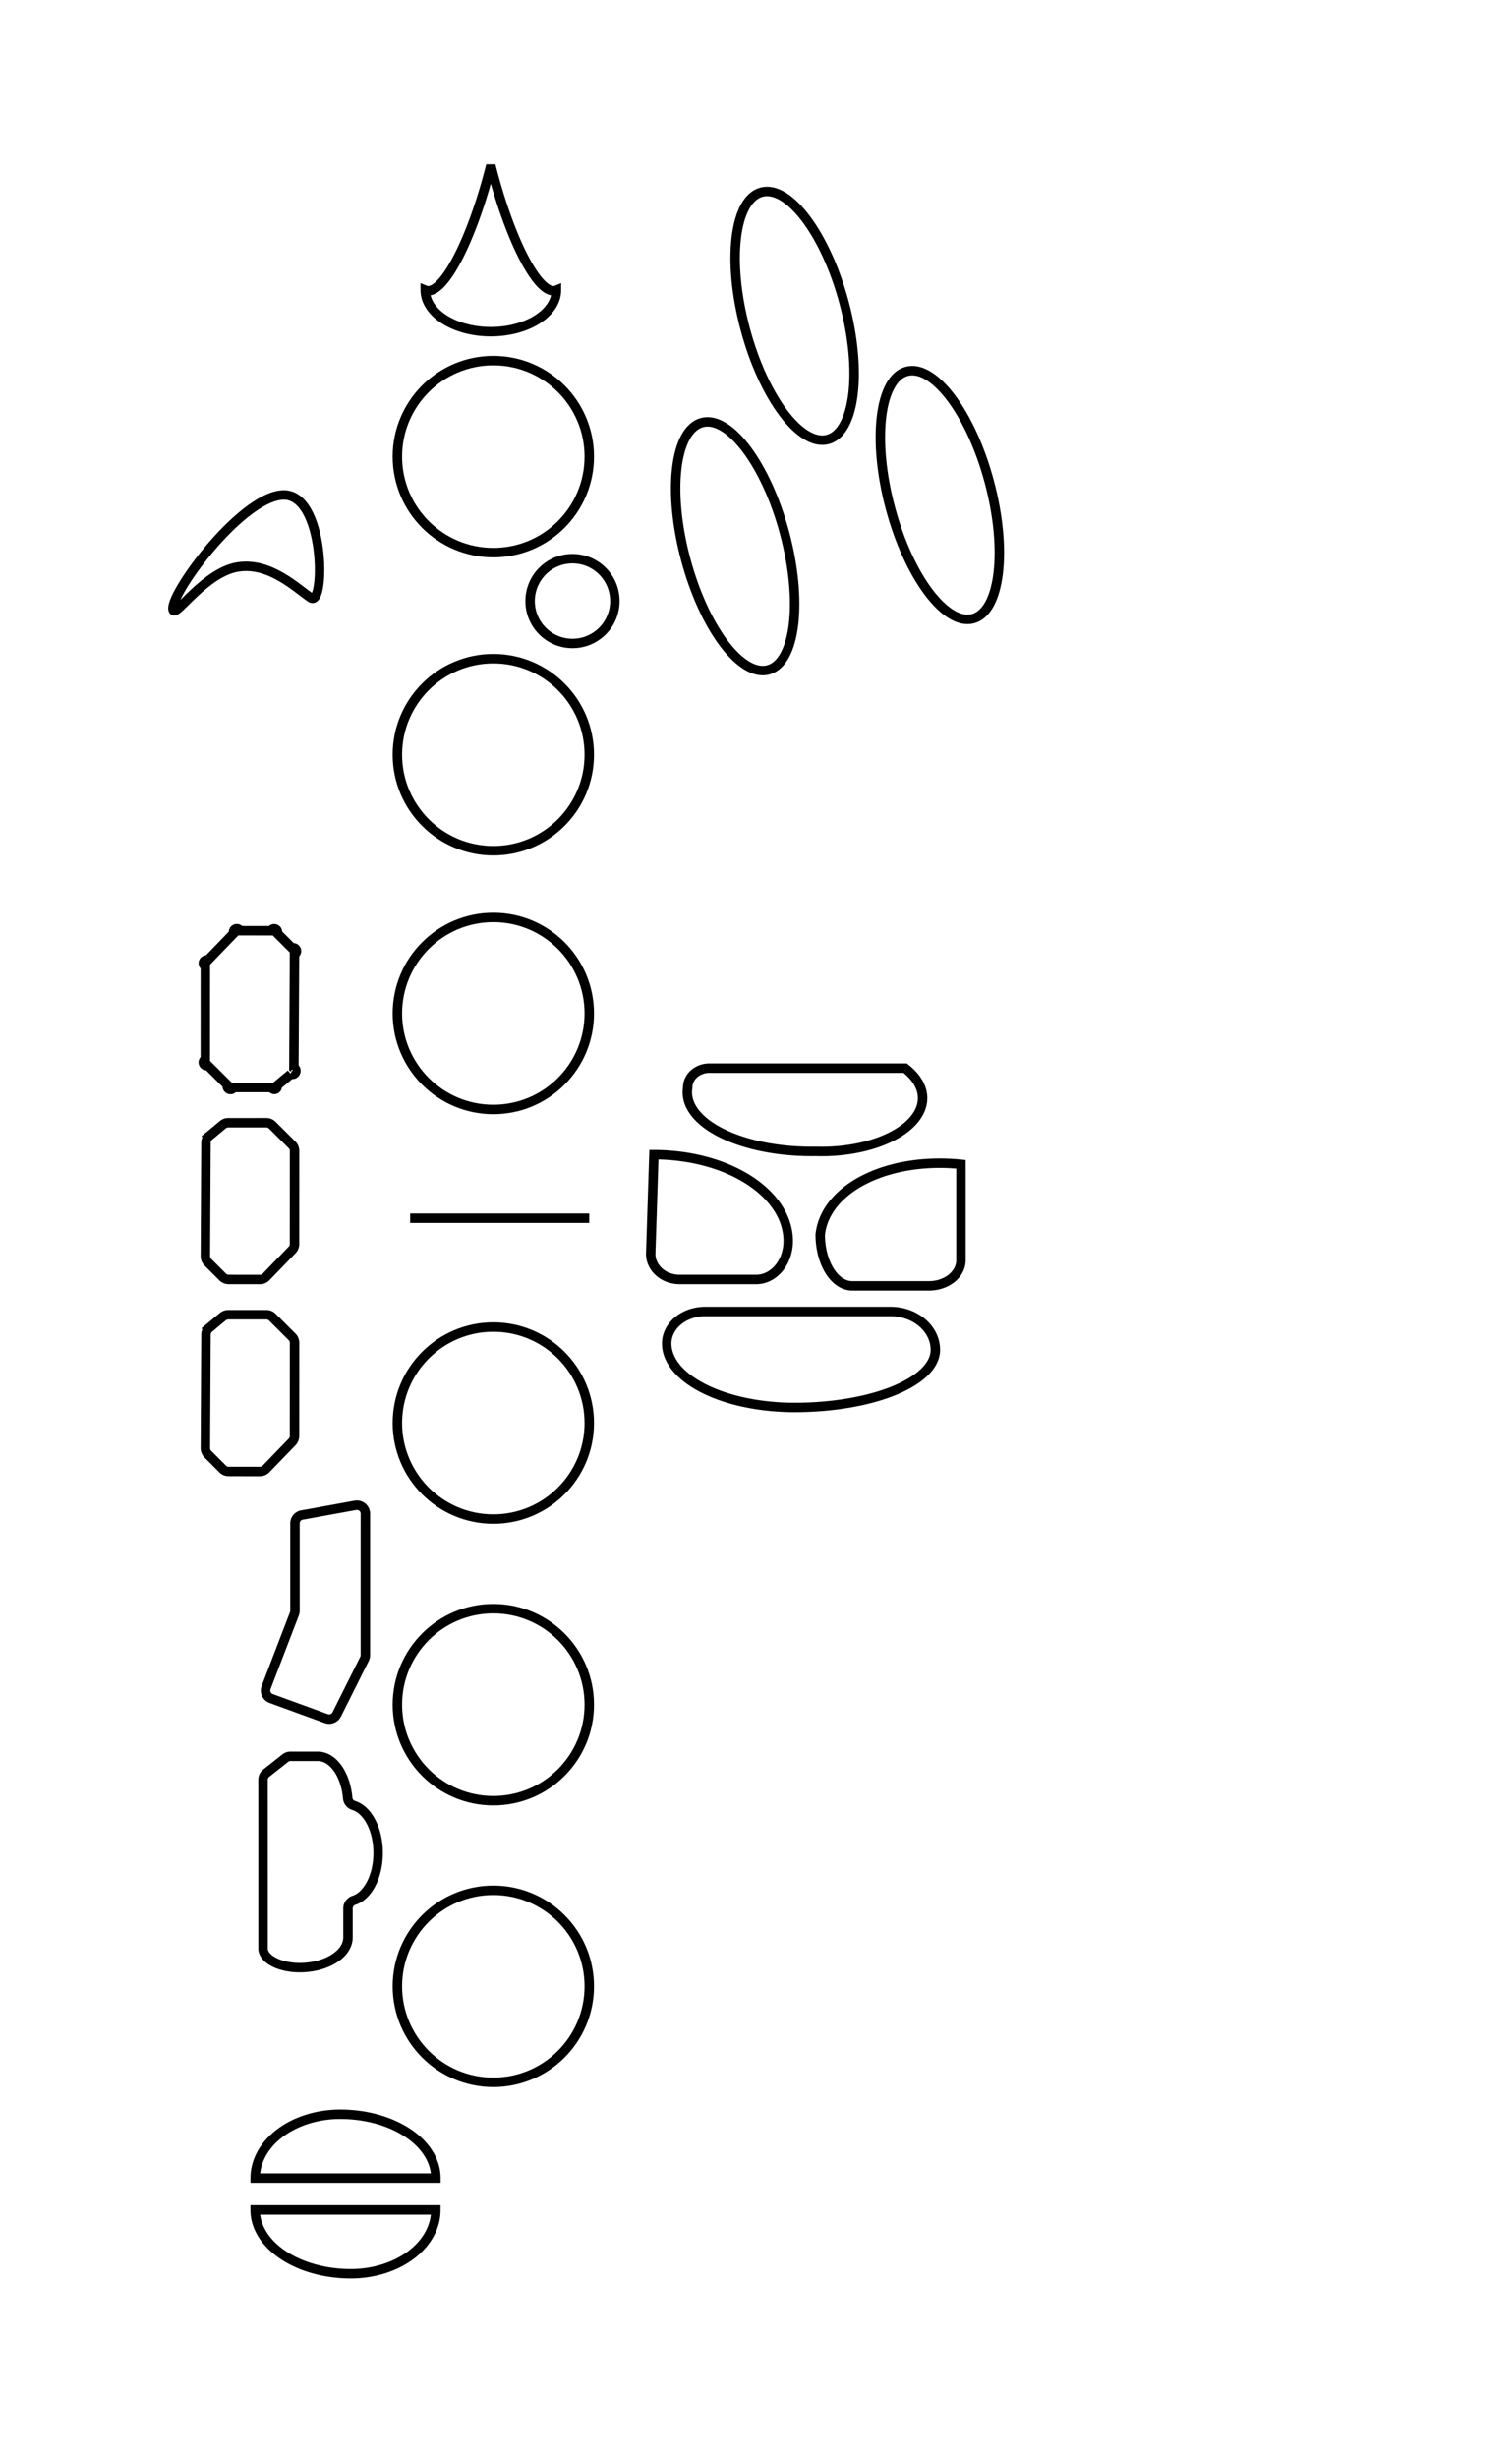 <svg xmlns="http://www.w3.org/2000/svg" xmlns:xlink="http://www.w3.org/1999/xlink" viewBox="0 0 160 260"><g id="All"><path id="8va" fill="none" stroke="#000" d="m 18.35,64.558 c 0.343,0.562 3.405,-4.068 6.854,-4.599 3.409,-0.524 6.268,2.344 7.694,3.272 1.528,0.995 1.54,-11.139 -3.007,-10.878 -4.547,0.261 -12.292,10.973 -11.541,12.204 z" class="key"/><path id="X" fill="none" stroke="#000" d="M 51.94,17.5 A 3.496,14.979 13.71 0 1 45,30.69 6.938,4.396 0 0 0 51.94,35.08 6.938,4.396 0 0 0 58.88,30.69 14.979,3.496 76.29 0 1 51.94,17.5 Z" class="key"/><circle id="1" cx="52.204" cy="48.294" r="10.154" fill="none" stroke="#000" class="key"/><circle id="P" cx="60.581" cy="63.573" r="4.485" fill="none" stroke="#000" class="key"/><circle id="2" cx="52.204" cy="79.819" r="10.154" fill="none" stroke="#000" class="key"/><circle id="3" cx="52.204" cy="107.187" r="10.154" fill="none" stroke="#000" class="key"/><path id="MiddleLine" fill="none" stroke="#000" d="m 43.404,128.845 h 18.95" class="normal"/><circle id="4" cx="52.204" cy="150.51" r="10.154" fill="none" stroke="#000" class="key"/><circle id="5" cx="52.204" cy="180.295" r="10.154" fill="none" stroke="#000" class="key"/><circle id="6" cx="52.204" cy="210.08" r="10.154" fill="none" stroke="#000" class="key"/><path id="Eb" fill="none" stroke="#000" d="m 27.005,230.363 h 19.12 a 10.125,6.75 0 0 0 -10.12,-6.75 9,6.75 0 0 0 -9,6.75 z" class="key"/><path id="7" fill="none" stroke="#000" d="M 46.12,233.73 H 27 a 10.125,6.75 0 0 0 10.12,6.75 9,6.75 0 0 0 9,-6.75 z" class="key"/><ellipse id="C1" cx="72.578" cy="54.029" fill="none" stroke="#000" class="key" rx="5.415" ry="13.539" transform="rotate(-15)"/><ellipse id="C2" cx="82.515" cy="76.313" fill="none" stroke="#000" class="key" rx="5.415" ry="13.539" transform="rotate(-15)"/><path id="C3" fill="none" stroke="#000" d="m 30.778,113.599 -1.46,1.21 a -0.9,-0.9 0 0 1 -0.576,0.209 l -4.034,0.001 a -0.9,-0.9 0 0 1 -0.636,-0.264 L 21.988,112.679 a -0.9,-0.9 0 0 1 -0.264,-0.636 l 0.004,-9.854 a -0.9,-0.9 0 0 1 0.254,-0.627 L 24.738,98.709 a -0.9,-0.9 0 0 1 0.646,-0.273 L 28.698,98.439 a -0.9,-0.9 0 0 1 0.636,0.264 l 1.564,1.566 a -0.9,-0.9 0 0 1 0.264,0.641 L 31.098,112.909 a -0.9,-0.9 0 0 1 -0.324,0.687 z" class="key"/><ellipse id="C4" cx="60.189" cy="75.938" fill="none" stroke="#000" class="key" rx="5.415" ry="13.539" transform="rotate(-15)"/><path id="C5" fill="none" stroke="#000" d="m 31.954,160.242 5.65,-1.03 a 0.9,0.9 0 0 1 1.061,0.885 l -10e-4,14.955 a 0.9,0.9 0 0 1 -0.095,0.402 l -2.935,5.868 a 0.9,0.9 0 0 1 -1.113,0.443 L 28.694,179.642 a 0.9,0.9 0 0 1 -0.532,-1.169 l 2.992,-7.791 a 0.9,0.9 0 0 0 0.06,-0.323 l 1.1e-5,-9.237 a 0.9,0.9 0 0 1 0.739,-0.885 z" class="key"/><path id="tA" fill="none" stroke="#000" d="m 22.115,140.471 1.46,-1.21 a 0.9,0.9 0 0 1 0.576,-0.209 l 4.034,-0.001 a 0.9,0.9 0 0 1 0.636,0.264 l 2.084,2.076 a 0.9,0.9 0 0 1 0.264,0.636 l -0.004,9.854 a 0.9,0.9 0 0 1 -0.254,0.627 L 28.155,155.361 a 0.9,0.9 0 0 1 -0.646,0.273 L 24.195,155.631 a 0.9,0.9 0 0 1 -0.636,-0.264 L 21.995,153.801 a 0.9,0.9 0 0 1 -0.264,-0.641 L 21.795,141.161 a 0.9,0.9 0 0 1 0.324,-0.687 z" class="key"/><path id="tC" fill="none" stroke="#000" d="m 22.115,120.164 1.46,-1.21 a 0.9,0.9 0 0 1 0.576,-0.209 l 4.034,-0.001 a 0.9,0.9 0 0 1 0.636,0.264 l 2.084,2.076 a 0.9,0.9 0 0 1 0.264,0.636 l -0.004,9.854 a 0.9,0.9 0 0 1 -0.254,0.627 L 28.155,135.054 a 0.9,0.9 0 0 1 -0.646,0.273 L 24.195,135.324 a 0.9,0.9 0 0 1 -0.636,-0.264 L 21.995,133.494 a 0.9,0.9 0 0 1 -0.264,-0.641 L 21.795,120.854 a 0.9,0.9 0 0 1 0.324,-0.687 z" class="key"/><path id="tF" fill="none" stroke="#000" d="m 30.194,185.943 -2.02,1.59 a 0.9,0.9 0 0 0 -0.343,0.707 l 0.003,17.833 a 3.881,2.031 0 0 0 3.88,2.03 5.11,3.194 0 0 0 5.11,-3.19 v -3.07 a 0.9,0.9 0 0 1 0.626,-0.857 3.194,5.11 0 0 0 2.564,-5.013 3.194,5.11 0 0 0 -2.59,-5.02 0.9,0.9 0 0 1 -0.632,-0.784 3.194,5.11 0 0 0 -3.158,-4.416 h -2.89 a 0.9,0.9 0 0 0 -0.557,0.193 z" class="key"/><path id="G#" fill="none" stroke="#000" d="m 72.775,115.015 a 2.287,2.033 0 0 1 2.36,-2.04 h 20.57 0.08 a 10.693,5.643 0 0 1 -9.48,8.8 13.132,6.253 0 0 1 -13.53,-6.76 z" class="key"/><path id="B" fill="none" stroke="#000" d="m 69.198,122.124 a 14.216,9.139 0 0 1 14.21,9.14 3.385,4.062 0 0 1 -3.38,4.06 h -8.12 a 3.046,2.708 0 0 1 -3.05,-2.7 z" class="key"/><path id="C#" fill="none" stroke="#000" d="m 101.686,133.3 a 3.385,2.708 0 0 1 -3.38,2.7 h -8.13 a 3.385,5.415 0 0 1 -3.38,-5.41 14.047,8.939 5.91 0 1 14.89,-7.45 z" class="key"/><path id="Bb" fill="none" stroke="#000" d="m 74.61,138.712 h 19.63 a 4.738,4.062 0 0 1 4.74,4.06 14.892,6.092 0 0 1 -14.89,6.09 13.539,6.769 0 0 1 -13.54,-6.77 4.062,3.385 0 0 1 4.06,-3.38 z" class="key"/></g></svg>